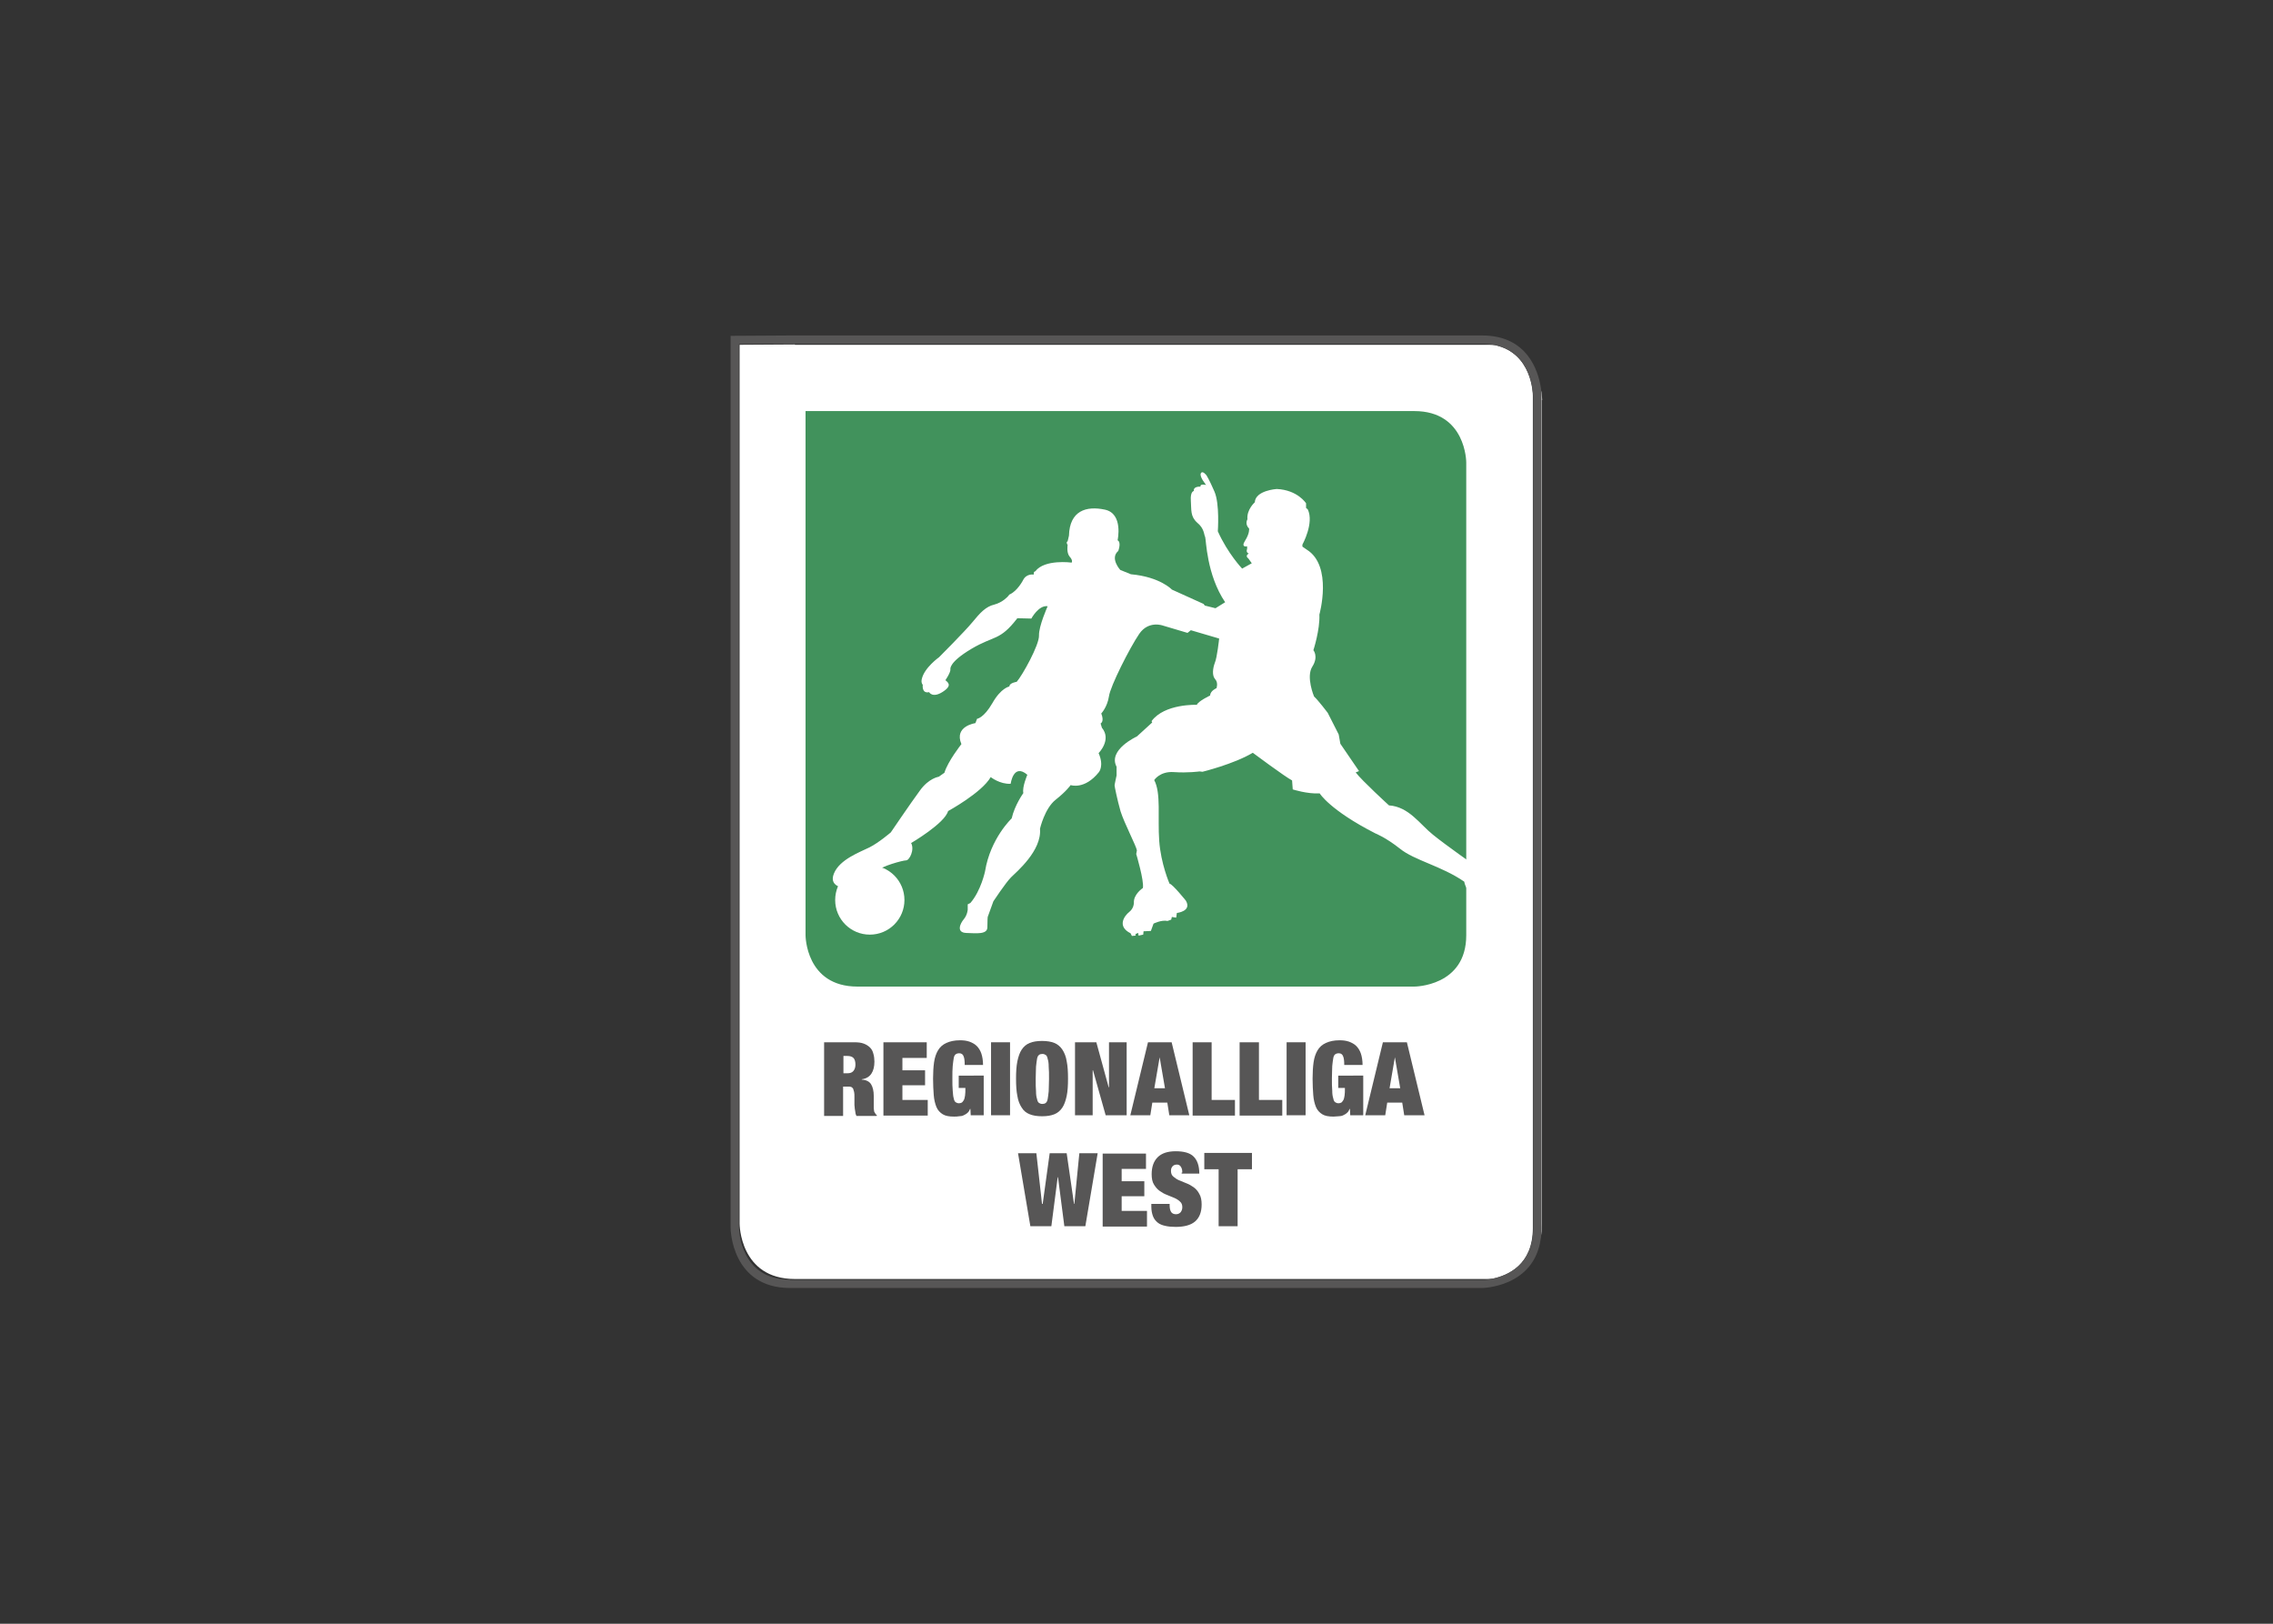 <svg clip-rule="evenodd" fill-rule="evenodd" stroke-linejoin="round" stroke-miterlimit="2" viewBox="0 0 560 400" xmlns="http://www.w3.org/2000/svg"><rect x="0" y="0" width="560" height="400" fill="#333333" stroke="none"/><g transform="matrix(.709 0 0 .709 177.783 80.916)"><path d="m265.93 330.267h-240.467c-19.209 0-19.209-19.209-19.209-19.209v-305.387c1.62 0 19.209-.116 19.209-.116v.116h240.467c1.041 0 1.967.115 2.893.115-1.389-.347-2.893-.462-4.629-.462h-240.351c-.347 0-13.192.115-17.821.115v307.122c0 .694.231 17.937 17.821 17.937h240.351c.231 0 1.736 0 3.703-.463-1.157.231-1.967.231-1.967.231z" fill="none"/><g fill-rule="nonzero"><path d="m25.462 5.674v-.116s-17.59.116-19.21.116v305.387s0 19.209 19.21 19.209h240.466s.81 0 1.968-.116c5.207-1.041 14.002-4.744 14.002-17.589v-289.185c0-.694-.231-14.812-13.192-17.589-.926-.116-1.852-.116-2.893-.116z" fill="#fff"/><path d="m285.136 24.883s0-1.851-.579-4.397c.232 1.736.232 2.777.232 2.893v289.184c0 1.273-.116 2.431-.232 3.588.347-1.505.463-3.24.463-5.092v-286.177z" fill="#fff"/><path d="m284.905 23.379s0-1.157-.231-2.893c-.926-5.67-4.629-18.052-20.367-18.052h-240.466s-17.59.115-19.21.115h-1.504v310.015c0 .231.231 20.829 20.714 20.829h240.351c.231 0 18.284-.231 20.482-17.358.116-1.157.232-2.314.232-3.587zm-261.065 307.122c-17.474 0-17.705-17.243-17.821-17.937v-307.122c4.513 0 17.474-.115 17.821-.115h240.351c1.736 0 3.24.115 4.629.463 12.96 2.777 13.076 16.895 13.192 17.589v289.185c0 12.729-8.795 16.432-14.003 17.589-2.083.463-3.471.463-3.703.463h-240.466z" fill="#575656"/><path d="m29.165 28.587v182.258s0 17.821 18.052 17.821h193.483s18.053 0 18.053-17.821v-164.321s0-17.821-18.053-17.821h-211.535" fill="#41925c"/><path d="m58.791 175.089s-4.166 3.587-7.406 5.207c-3.241 1.62-10.415 4.166-12.382 9.142-1.968 4.976 4.281 5.439 7.869 5.092 3.587-.347 6.943-4.86 7.753-6.249.694-1.389 8.332-3.472 9.489-3.472s3.009-3.703 1.736-6.017c0 0 11.688-6.827 12.845-11.109 0 0 11.687-6.365 14.812-11.804 0 0 3.24 2.546 6.943 2.315 0 0 .926-7.291 5.786-3.125 0 0-1.851 4.282-1.388 6.365 0 0-3.009 4.166-4.05 8.795 0 0-7.406 6.943-9.258 18.399 0 0-1.389 6.712-5.092 10.993l-.926.463v1.852s-.116 1.851-1.388 3.356c-1.273 1.504-2.662 4.628.925 4.744 3.472.116 7.29.579 7.29-1.967 0-2.662.116-3.588.116-3.588l1.967-5.438s4.282-6.481 6.134-8.332c1.851-1.852 10.761-9.258 10.067-16.896 0 0 1.62-7.059 5.439-10.067 3.819-3.009 5.207-5.092 5.207-5.092s4.86 1.736 9.836-4.513c0 0 1.852-2.198-.115-6.596 0 0 4.628-4.628 1.157-8.794l-.463-1.505s1.389-.578.231-3.471c0 0 2.083-2.199 2.662-5.902.463-3.587 7.29-17.011 10.531-21.755 3.24-4.745 8.216-2.893 8.216-2.893l8.563 2.545 1.157-.925 9.837 2.893s-.695 6.596-1.505 8.447c-.694 1.852-1.041 4.398.116 5.671s.463 3.124.463 3.124-2.199.926-2.199 2.546c0 0-4.166 1.967-4.628 3.24 0 0-11.225-.463-15.738 5.671l.231.462-5.323 4.861s-10.183 4.628-7.059 10.53v3.009s-.694 3.124-.694 3.472c0 .347.926 4.976 2.083 9.026 1.273 4.05 5.439 12.035 5.67 13.539l-.231 1.273s2.777 9.258 2.314 11.803c0 0-3.356 2.199-3.124 5.208 0 0 0 1.851-1.62 3.124-1.621 1.273-4.398 4.976.462 7.406l.463.926 1.273-.116v-.579l.926-.347.116.926 1.62-.347.115-1.157 2.546-.116.926-2.546s2.777-1.388 4.86-.926l1.273-.462.232-.926 1.504.231.232-1.62s5.323-.578 3.124-4.282c0 0-4.629-5.786-5.67-5.901 0 0-3.009-6.828-3.588-14.928-.578-8.1.695-16.548-1.736-21.061 0 0 1.968-3.125 6.828-2.777 4.86.347 8.91-.232 8.91-.232l1.042.116s10.877-2.662 17.474-6.596c0 0 11.34 8.448 13.655 9.605l.231 3.124s4.976 1.62 9.373 1.389c0 0 3.472 5.786 19.325 13.886 0 0 3.588 1.389 8.564 5.323 4.976 4.05 14.465 6.018 22.334 11.456 0 0 .463 3.819 4.976 6.133l.463 1.042s2.893 2.777 4.976 6.017 5.439 9.373 9.489 5.092c4.05-4.282 3.587-9.836-2.199-14.465-5.901-4.629-5.092-4.86-7.521-7.29-2.315-2.43-6.249-1.967-6.249-1.967s-10.415-7.291-14.813-10.878c-4.513-3.587-8.332-9.72-15.275-10.183 0 0-9.373-8.564-11.572-11.456l1.157-.463-6.48-9.489-.579-3.24-3.818-7.522s-3.241-4.282-4.745-5.67c0 0-2.893-6.828-.579-10.415 2.199-3.472.348-5.671.348-5.671s2.314-7.059 2.083-12.382c0 0 4.744-16.895-4.398-22.565l-1.504-1.041v-.695s4.166-7.522 1.851-12.266l-.578-.463v-1.62s-2.893-4.629-10.184-4.976c0 0-7.406.463-7.637 4.629 0 0-2.893 2.545-2.546 5.901 0 0-1.042 1.62.579 3.24 0 0 .231 1.62-1.389 4.166s.694 1.968.694 1.968v.925s-.578 1.158.579 1.62c0 0-1.505.695-.116 1.736l1.157 1.62-3.356 1.852s-4.976-5.207-8.447-12.961c0 0 .694-9.489-1.157-13.77-1.852-4.282-2.778-5.671-2.778-5.671s-1.388-1.851-1.967-.694 1.852 4.05 1.852 4.05-2.199-.579-1.968.579c0 0-2.546-.232-2.314 1.504 0 0-1.273.116-1.042 3.356.232 3.24-.231 5.439 2.199 7.637 2.546 2.083 2.315 4.166 2.777 4.976.348.926.463 13.077 6.944 22.682l-3.356 2.083-3.703-.926-.463-.579-10.994-4.976s-4.05-4.397-14.233-5.323l-3.703-1.504s-3.703-4.05-.694-6.596c0 0 1.157-3.009-.232-3.703 0 0 2.083-9.258-4.397-10.647-6.481-1.388-12.267.348-12.498 9.027l-.463 1.967s-.694.231 0 1.273c0 0-.463 2.661.694 4.05 1.273 1.389.695 2.083.695 2.083s-9.374-1.273-12.614 3.009l-.463.231-.116.926s-2.545-.463-3.703 1.967c0 0-1.967 3.819-4.744 4.976l-.463.579s-1.736 2.083-4.744 2.893c-3.009.694-4.976 2.893-7.638 6.133s-11.572 12.15-11.572 12.15-5.207 3.703-6.017 7.638c0 0-.347 1.157.347 1.967 0 0-.463 3.125 2.199 2.546 0 0 1.157 2.199 4.744-.116 3.587-2.314 1.62-3.356.926-4.05 0 0 1.851-2.661 1.736-3.819 0 0-.695-2.314 7.29-7.059 7.984-4.744 9.836-2.661 15.969-10.646l4.861.116s2.545-4.745 5.67-4.282c0 0-3.125 6.943-3.009 10.183s-5.786 13.887-7.753 16.085c0 0-2.546.348-2.546 1.62 0 0-2.893.463-5.901 5.787-3.009 5.207-5.323 5.438-5.323 5.438l-.579 1.505s-7.522 1.041-4.86 7.29c0 0-4.745 6.017-5.902 9.952l-1.967 1.389s-3.472.463-6.596 4.86c-3.24 4.397-10.068 14.465-10.068 14.465" fill="#fff"/><path d="m63.533 198.58c0 6.596-5.323 12.035-12.035 12.035-6.595 0-12.035-5.323-12.035-12.035 0-6.595 5.323-12.035 12.035-12.035s12.035 5.439 12.035 12.035" fill="#fff"/><g fill="#575656" transform="matrix(.291 0 0 .291 2.573 2.549)"><path d="m149.765 843.533c4.377 0 7.958.398 11.141 1.591 3.183 1.194 5.57 2.786 7.56 4.775 1.989 1.99 3.183 4.377 3.979 7.56.795 2.785 1.193 5.969 1.193 9.152 0 5.968-1.193 10.743-3.581 14.324-2.387 3.581-5.968 5.968-11.539 6.764v.398c5.571.398 9.152 2.387 11.141 5.57 1.99 3.184 3.184 7.958 3.184 13.927v14.722c0 1.193.397 1.989.397 3.183 0 .796.398 1.591.796 1.989s.796.796.796 1.592c.398.398.796.796 1.592 1.194v1.193h-24.272c-.398-1.193-1.194-2.387-1.194-3.979-.397-1.591-.397-3.183-.795-4.774 0-1.592-.398-3.184-.398-4.377v-9.55c0-2.387 0-4.376-.398-5.968s-.796-2.785-1.194-3.979c-.796-.796-1.193-1.592-2.387-1.989-.796-.398-1.99-.398-3.581-.398h-5.969v35.014h-22.679v-87.934zm-8.356 37.004c3.183 0 5.571-.796 7.162-2.785 1.592-1.99 2.387-4.377 2.387-7.56 0-3.581-.795-6.367-2.387-7.958-1.591-1.592-3.979-2.387-7.56-2.387h-4.377v20.69z"/><path d="m236.108 843.533v18.701h-29.047v14.722h27.057v17.905h-27.057v17.507h30.24v18.701h-52.92v-87.536z"/><path d="m304.147 883.322v47.349h-15.518l-.397-7.56h-.398c-.796 1.99-1.592 3.582-3.183 4.775-1.194 1.194-2.786 1.99-4.377 2.785-1.592.796-3.581 1.194-5.571 1.194-1.989.398-3.979.398-5.968.398-5.969 0-10.345-.796-13.529-2.785-3.183-1.99-5.968-4.775-7.56-8.754-1.591-3.979-2.785-8.754-3.183-14.324-.398-5.571-.795-11.937-.795-19.497 0-7.162.397-13.926 1.193-19.497.796-5.57 2.388-10.345 4.775-14.324s5.57-6.764 9.947-8.753c4.377-1.99 9.55-3.183 16.314-3.183 3.979 0 7.56.397 11.141 1.591 3.183 1.194 6.366 2.785 8.754 5.173 2.387 2.387 4.376 5.57 5.57 9.151s1.989 8.356 1.989 13.529h-21.884c0-4.775-.398-7.958-1.193-9.948-.796-2.387-2.388-3.979-5.173-3.979-1.989 0-3.183.398-4.377 1.194-1.193.796-1.989 2.387-2.387 4.775-.398 2.387-.796 5.172-1.194 9.151s-.398 8.754-.398 14.722c0 5.969 0 10.743.398 14.722s.398 6.765 1.194 9.152c.398 2.387 1.194 3.979 2.387 4.775 1.194.795 2.388 1.193 3.979 1.193 1.194 0 2.388-.398 3.183-.795.796-.398 1.592-1.592 2.388-2.786.795-1.193 1.193-3.183 1.591-5.57.398-2.388.398-5.571.398-9.152h-7.958v-14.722z"/><path d="m312.901 843.533h22.68v87.139h-22.68z"/><path d="m344.334 866.213c1.194-5.571 2.786-10.345 5.173-13.926s5.571-6.367 9.549-7.958c3.979-1.592 8.754-2.388 14.723-2.388 5.968 0 10.743.796 14.722 2.388 3.978 1.591 7.162 4.377 9.549 7.958s4.377 8.355 5.173 13.926c1.193 5.57 1.591 12.732 1.591 20.69s-.398 15.12-1.591 20.691c-1.194 5.57-2.786 10.345-5.173 13.926s-5.571 6.366-9.549 7.958c-3.979 1.591-8.754 2.387-14.722 2.387-5.969 0-10.744-.796-14.723-2.387-3.978-1.592-7.162-3.979-9.549-7.958-2.387-3.581-4.377-8.356-5.173-13.926-1.193-5.571-1.591-12.733-1.591-20.691s.398-14.722 1.591-20.69zm22.282 35.81c0 3.979.398 6.764 1.194 9.152.398 2.387 1.194 3.979 2.387 4.774 1.194.796 2.388 1.194 3.979 1.194 1.592 0 3.184-.398 3.979-1.194 1.194-.795 1.99-2.387 2.388-4.774.398-2.388.795-5.173 1.193-9.152 0-3.979.398-8.753.398-14.722 0-5.968 0-10.743-.398-14.722 0-3.979-.398-6.764-1.193-9.151-.398-2.388-1.194-3.979-2.388-4.775-1.193-.796-2.387-1.194-3.979-1.194-1.591 0-3.183.398-3.979 1.194-1.193.796-1.989 2.387-2.387 4.775-.398 2.387-.796 5.172-1.194 9.151 0 3.979-.397 8.754-.397 14.722 0 5.969 0 10.743.397 14.722z"/><path d="m438.635 843.533 14.722 53.715h.398v-53.715h21.088v87.138h-25.067l-15.12-53.715h-.398v53.715h-21.088v-87.138z"/><path d="m528.559 843.533 21.088 87.138h-23.873l-2.388-15.119h-17.905l-2.387 15.119h-23.874l21.088-87.138zm-14.324 17.905-6.367 37.004h12.733z"/><path d="m576.306 843.533v68.835h27.852v18.701h-50.532v-87.536z"/><path d="m632.807 843.533v68.835h27.852v18.701h-50.93v-87.536z"/><path d="m665.832 843.533h22.68v87.139h-22.68z"/><path d="m757.347 883.322v47.349h-15.518l-.397-7.56h-.398c-.796 1.99-1.592 3.582-3.184 4.775-1.193 1.194-2.785 1.99-4.376 2.785-1.592.796-3.581 1.194-5.571 1.194-1.989 0-3.979.398-5.968.398-5.969 0-10.345-.796-13.529-2.785-3.183-1.99-5.968-4.775-7.56-8.754-1.591-3.979-2.785-8.754-3.183-14.324-.398-5.571-.795-11.937-.795-19.497 0-7.162.397-13.926 1.193-19.497.796-5.57 2.388-10.345 4.775-14.324s5.57-6.764 9.947-8.753c4.377-1.99 9.55-3.183 16.314-3.183 3.979 0 7.56.397 11.141 1.591 3.183 1.194 6.366 2.785 8.753 5.173 2.388 2.387 4.377 5.57 5.571 9.151s1.989 8.356 1.989 13.529h-21.884c0-4.775-.398-7.958-1.193-9.948-.796-2.387-2.388-3.979-5.173-3.979-1.989 0-3.183.398-4.377 1.194-1.193.796-1.989 2.387-2.387 4.775-.398 2.387-.796 5.172-1.194 9.151 0 3.979-.398 8.754-.398 14.722 0 5.969 0 10.743.398 14.722 0 3.979.398 6.765 1.194 9.152.398 2.387 1.194 3.979 2.387 4.775 1.194.795 2.388 1.193 3.979 1.193 1.194 0 2.388-.398 3.183-.795.796-.398 1.592-1.592 2.388-2.786.795-1.193 1.193-3.183 1.591-5.57.398-2.388.398-5.571.398-9.152h-7.958v-14.722z"/><path d="m809.471 843.533 21.089 87.138h-24.272l-2.387-15.119h-17.905l-2.388 15.119h-23.873l21.088-87.138zm-14.324 17.905-6.366 37.004h12.732z"/></g><g fill="#575656" transform="matrix(.291 0 0 .291 2.573 2.549)"><path d="m403.223 976.031 8.753 60.479h.398l5.969-60.479h21.884l-14.722 87.139h-25.068l-7.56-58.49h-.398l-7.559 58.49h-25.068l-14.722-87.139h21.884l6.765 60.479h.795l8.356-60.479z"/><path d="m497.921 976.031v18.701h-29.046v14.718h27.057v17.91h-27.057v17.51h30.24v18.7h-52.92v-87.141h51.726z"/><path d="m541.291 999.109c0-2.785-.397-4.775-1.591-6.764-1.194-1.99-2.785-2.785-4.775-2.785-2.387 0-4.377.795-5.57 2.387-1.194 1.592-1.592 3.183-1.592 5.173 0 2.785.796 5.17 2.785 6.76 1.99 1.6 3.979 3.19 6.764 4.38 2.786 1.19 5.571 2.39 8.754 3.58s5.969 2.79 8.754 4.78 5.172 4.77 6.764 7.95c1.989 3.19 2.785 7.56 2.785 12.74 0 9.15-2.785 15.91-7.958 20.29-5.172 4.38-13.13 6.37-23.077 6.37-4.775 0-8.754-.4-12.335-1.2-3.581-.79-6.764-1.99-9.152-3.98-2.387-1.99-4.376-4.37-5.57-7.56-1.194-3.18-1.99-6.76-1.99-11.54v-3.18h21.884v1.99c0 3.58.796 6.37 1.99 7.96s3.183 2.39 5.57 2.39c2.388 0 3.979-.8 5.571-2.39 1.194-1.59 1.989-3.58 1.989-5.97 0-2.79-.795-5.17-2.785-6.76-1.591-1.6-3.979-3.19-6.764-4.38-2.785-1.2-5.571-2.39-8.754-3.58-3.183-1.2-5.968-2.79-8.753-4.78-2.786-1.99-4.775-4.37-6.764-7.56-1.99-3.18-2.786-7.16-2.786-12.33 0-8.755 2.388-15.519 7.162-20.294 4.775-4.775 11.937-7.162 21.487-7.162 9.947 0 17.109 1.989 21.486 6.366s6.764 11.141 6.764 20.29h-21.088v-1.191z"/><path d="m567.552 995.13v-19.497h56.899v19.497h-17.109v68.04h-22.68v-68.04z"/></g></g></g></svg>